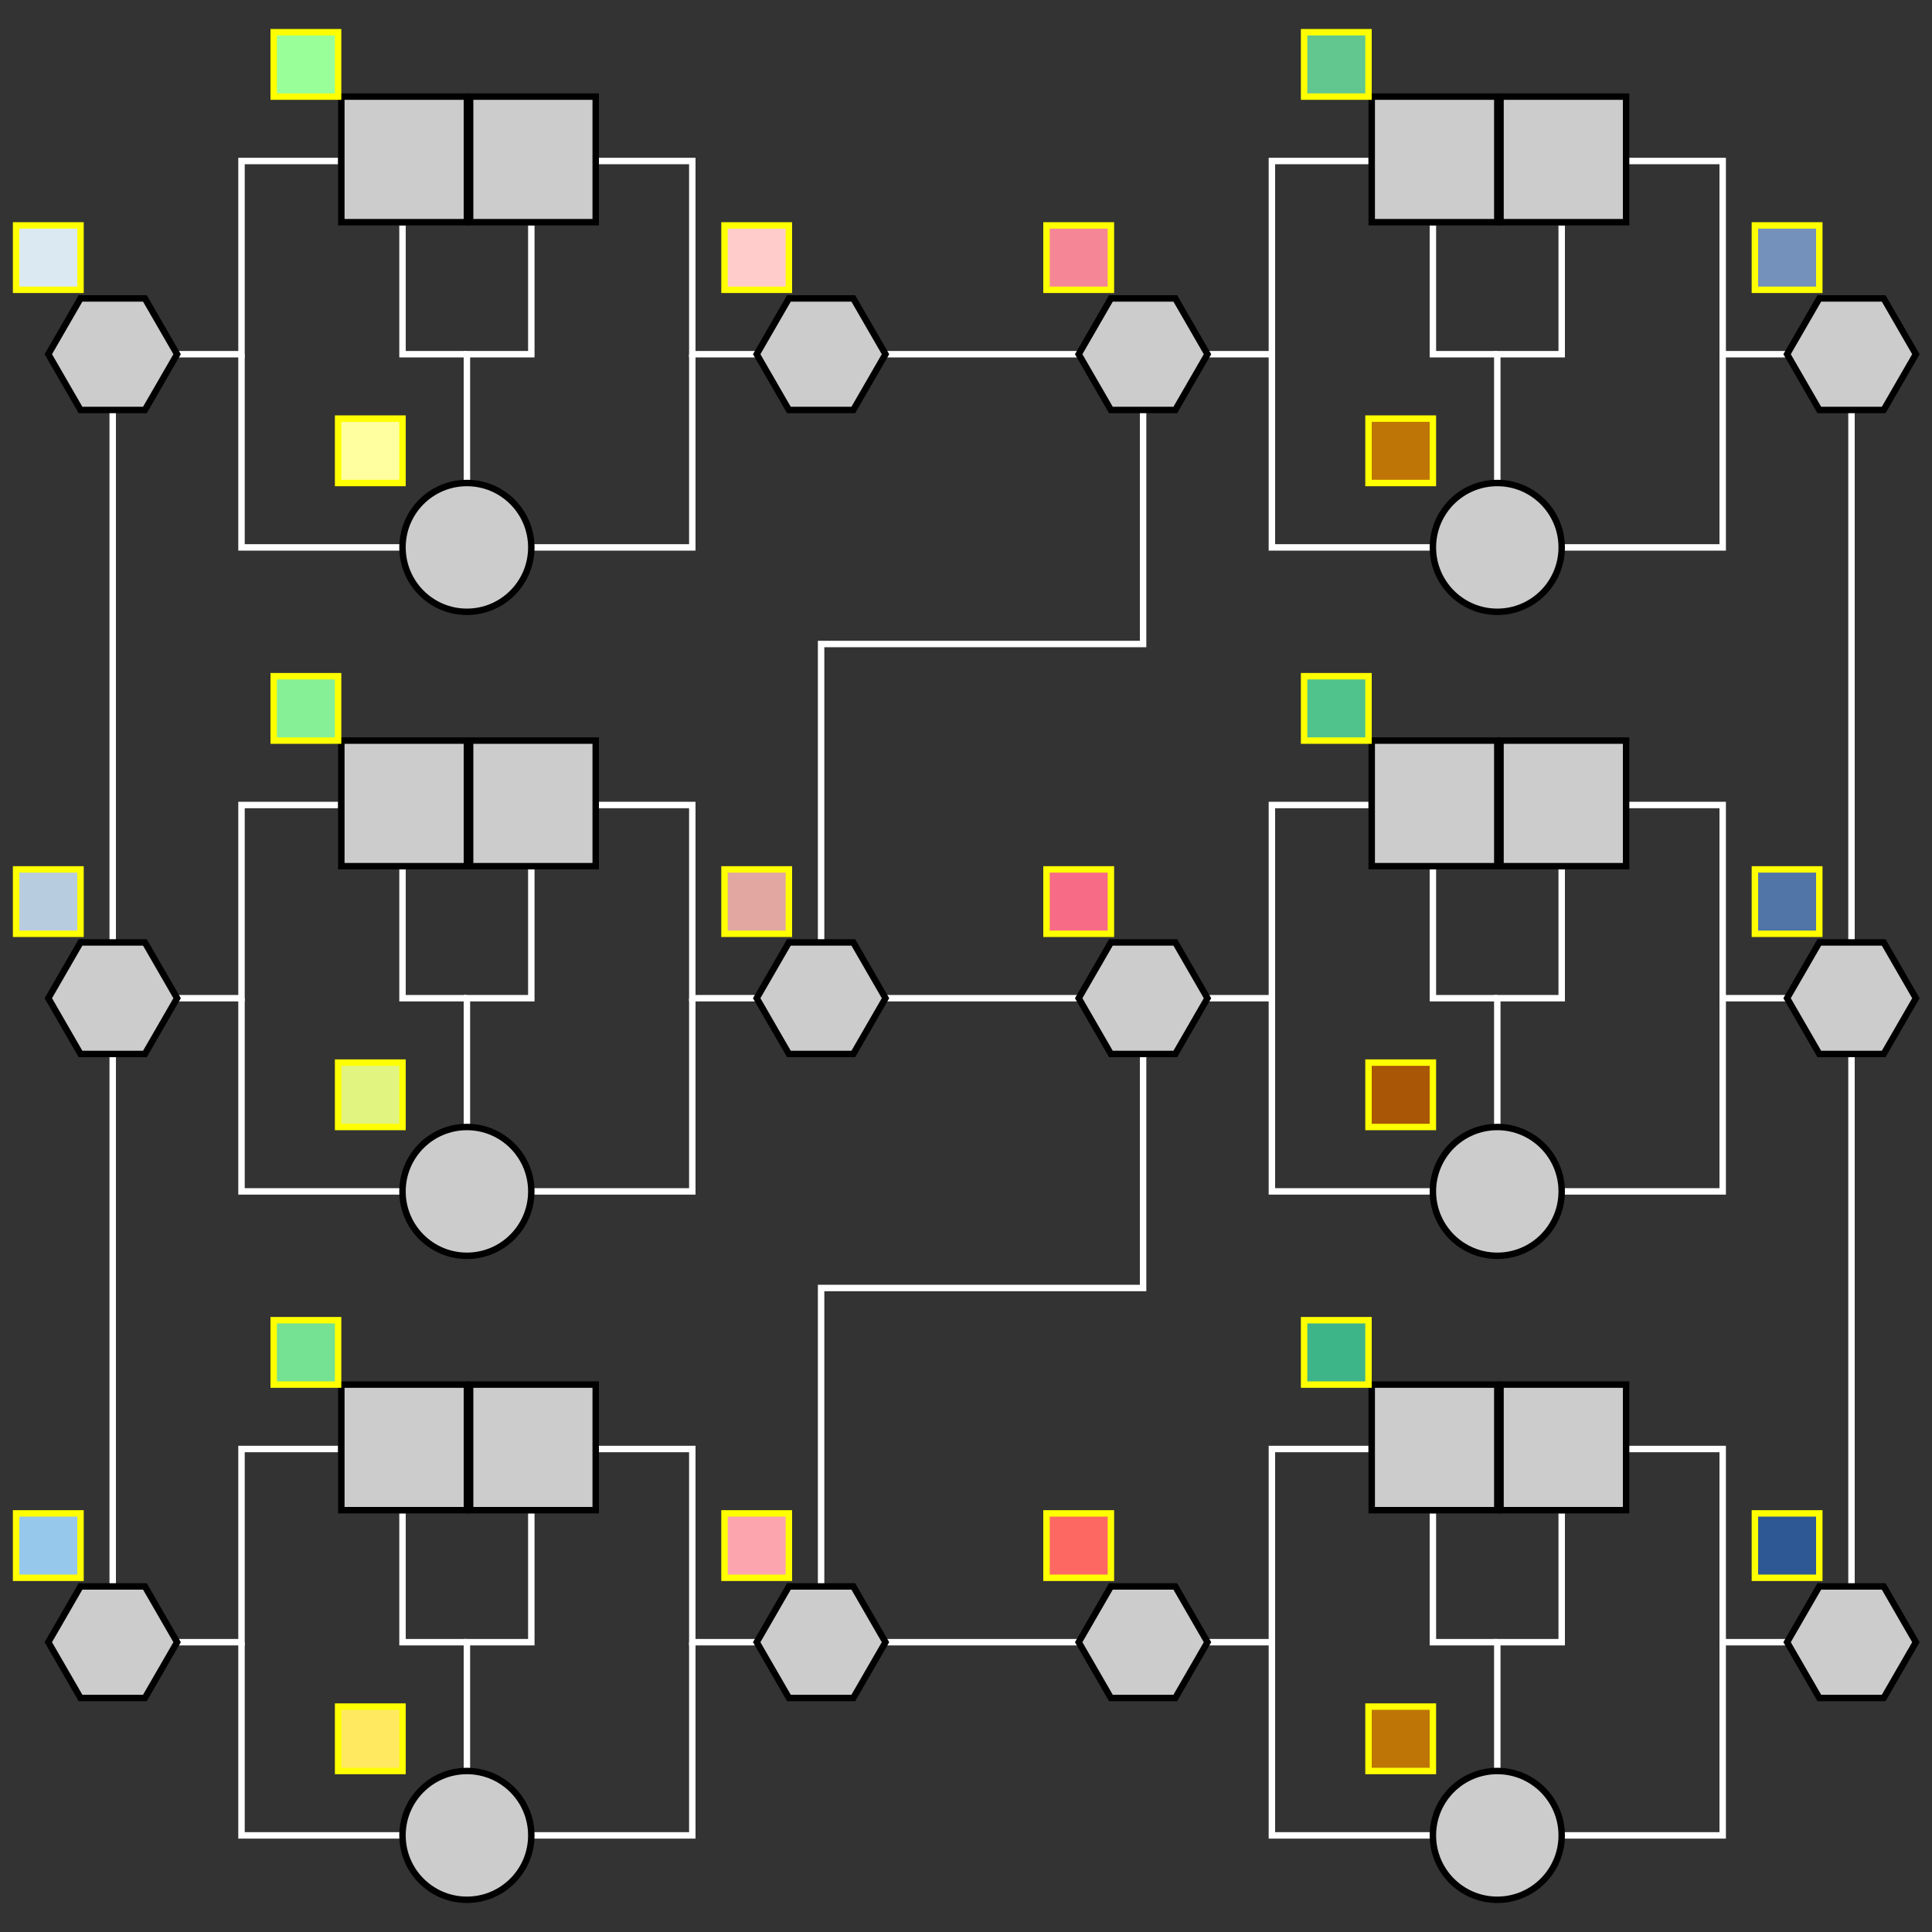 <?xml version="1.0" encoding="UTF-8" standalone="no"?>
<!-- Created with Inkscape (http://www.inkscape.org/) -->

<svg
   xmlns:dc="http://purl.org/dc/elements/1.1/"
   xmlns:cc="http://creativecommons.org/ns#"
   xmlns:rdf="http://www.w3.org/1999/02/22-rdf-syntax-ns#"
   xmlns:svg="http://www.w3.org/2000/svg"
   xmlns="http://www.w3.org/2000/svg"
   xmlns:sodipodi="http://sodipodi.sourceforge.net/DTD/sodipodi-0.dtd"
   xmlns:inkscape="http://www.inkscape.org/namespaces/inkscape"
   width="600"
   height="600"
   viewBox="0 0 600 600"
   version="1.1"
   id="svg219"
   inkscape:version="0.92.5 (2060ec1f9f, 2020-04-08)"
   sodipodi:docname="urban_popcorn.svg">
  <rect x="0" y="0" width="600" height="600" fill="#333333" stroke="none"/>
  <defs
     id="defs213" />
  <sodipodi:namedview
     id="base"
     pagecolor="#000000"
     bordercolor="#666666"
     borderopacity="1.0"
     inkscape:pageopacity="0"
     inkscape:pageshadow="2"
     inkscape:zoom="1"
     inkscape:cx="172.65873"
     inkscape:cy="287.58621"
     inkscape:document-units="px"
     inkscape:current-layer="layer2"
     showgrid="true"
     units="px"
     showguides="false"
     inkscape:window-width="1440"
     inkscape:window-height="840"
     inkscape:window-x="0"
     inkscape:window-y="0"
     inkscape:window-maximized="1"
     scale-x="1">
    <inkscape:grid
       type="xygrid"
       id="grid221"
       visible="true"
       enabled="true"
       snapvisiblegridlinesonly="true"
       spacingx="10"
       spacingy="10"
       empspacing="10"
       color="#3f3fff"
       opacity="0.125" />
  </sodipodi:namedview>
  <g
     inkscape:label="Edges"
     inkscape:groupmode="layer"
     id="layer1"
     transform="translate(0,82.375)"
     style="display:inline"
     sodipodi:insensitive="true">
    <path
       style="fill:none;stroke:#ffffff;stroke-width:2;stroke-linecap:butt;stroke-linejoin:miter;stroke-miterlimit:4;stroke-dasharray:none;stroke-opacity:1"
       d="m 255,217.625 v -99.999 h 99.999 v -79.999"
       id="path1585"
       inkscape:connector-curvature="0" />
    <path
       style="fill:none;stroke:#ffffff;stroke-width:2;stroke-linecap:butt;stroke-linejoin:miter;stroke-miterlimit:4;stroke-dasharray:none;stroke-opacity:1"
       d="m 255,417.623 v -99.999 h 99.999 v -79.999"
       id="path1583"
       inkscape:connector-curvature="0" />
    <path
       style="fill:none;stroke:#ffffff;stroke-width:2;stroke-linecap:butt;stroke-linejoin:miter;stroke-miterlimit:4;stroke-dasharray:none;stroke-opacity:1"
       d="m 574.997,37.627 v 179.998"
       id="path1579"
       inkscape:connector-curvature="0" />
    <path
       style="fill:none;stroke:#ffffff;stroke-width:2;stroke-linecap:butt;stroke-linejoin:miter;stroke-miterlimit:4;stroke-dasharray:none;stroke-opacity:1"
       d="m 574.997,237.625 v 179.998"
       id="path1581"
       inkscape:connector-curvature="0" />
    <path
       style="fill:none;stroke:#ffffff;stroke-width:2;stroke-linecap:butt;stroke-linejoin:miter;stroke-miterlimit:4;stroke-dasharray:none;stroke-opacity:1"
       d="M 35.003,417.623 V 237.625"
       id="path1575"
       inkscape:connector-curvature="0" />
    <path
       style="fill:none;stroke:#ffffff;stroke-width:2;stroke-linecap:butt;stroke-linejoin:miter;stroke-miterlimit:4;stroke-dasharray:none;stroke-opacity:1"
       d="M 35.003,217.625 V 37.627"
       id="path1577"
       inkscape:connector-curvature="0" />
    <path
       style="fill:none;stroke:#ffffff;stroke-width:2;stroke-linecap:butt;stroke-linejoin:miter;stroke-miterlimit:4;stroke-dasharray:none;stroke-opacity:1"
       d="m 55.002,27.627 h 20 v -59.999 h 30"
       id="path378"
       inkscape:connector-curvature="0" />
    <path
       style="fill:none;stroke:#ffffff;stroke-width:2;stroke-linecap:butt;stroke-linejoin:miter;stroke-miterlimit:4;stroke-dasharray:none;stroke-opacity:1"
       d="m 75.002,27.627 v 59.999 h 49.999"
       id="path380"
       inkscape:connector-curvature="0" />
    <path
       style="fill:none;stroke:#ffffff;stroke-width:2;stroke-linecap:butt;stroke-linejoin:miter;stroke-miterlimit:4;stroke-dasharray:none;stroke-opacity:1"
       d="m 185.001,-32.373 h 30 v 59.999 h 20"
       id="path382"
       inkscape:connector-curvature="0" />
    <path
       style="fill:none;stroke:#ffffff;stroke-width:2;stroke-linecap:butt;stroke-linejoin:miter;stroke-miterlimit:4;stroke-dasharray:none;stroke-opacity:1"
       d="m 215.001,27.627 v 59.999 h -49.999"
       id="path384"
       inkscape:connector-curvature="0" />
    <path
       style="fill:none;stroke:#ffffff;stroke-width:2;stroke-linecap:butt;stroke-linejoin:miter;stroke-miterlimit:4;stroke-dasharray:none;stroke-opacity:1"
       d="m 145.002,67.626 v -40 h 20 v -40"
       id="path386"
       inkscape:connector-curvature="0" />
    <path
       style="fill:none;stroke:#ffffff;stroke-width:2;stroke-linecap:butt;stroke-linejoin:miter;stroke-miterlimit:4;stroke-dasharray:none;stroke-opacity:1"
       d="m 145.002,27.627 h -20 v -40"
       id="path388"
       inkscape:connector-curvature="0" />
    <path
       style="fill:none;stroke:#ffffff;stroke-width:2;stroke-linecap:butt;stroke-linejoin:miter;stroke-miterlimit:4;stroke-dasharray:none;stroke-opacity:1"
       d="m 55.002,227.625 h 20 v -59.999 h 30"
       id="path378-6"
       inkscape:connector-curvature="0" />
    <path
       style="fill:none;stroke:#ffffff;stroke-width:2;stroke-linecap:butt;stroke-linejoin:miter;stroke-miterlimit:4;stroke-dasharray:none;stroke-opacity:1"
       d="m 75.002,227.625 v 59.999 h 49.999"
       id="path380-0"
       inkscape:connector-curvature="0" />
    <path
       style="fill:none;stroke:#ffffff;stroke-width:2;stroke-linecap:butt;stroke-linejoin:miter;stroke-miterlimit:4;stroke-dasharray:none;stroke-opacity:1"
       d="m 185.001,167.625 h 30 v 59.999 h 20"
       id="path382-6"
       inkscape:connector-curvature="0" />
    <path
       style="fill:none;stroke:#ffffff;stroke-width:2;stroke-linecap:butt;stroke-linejoin:miter;stroke-miterlimit:4;stroke-dasharray:none;stroke-opacity:1"
       d="m 215.001,227.625 v 59.999 h -49.999"
       id="path384-2"
       inkscape:connector-curvature="0" />
    <path
       style="fill:none;stroke:#ffffff;stroke-width:2;stroke-linecap:butt;stroke-linejoin:miter;stroke-miterlimit:4;stroke-dasharray:none;stroke-opacity:1"
       d="m 145.002,267.624 v -40 h 20 v -40"
       id="path386-6"
       inkscape:connector-curvature="0" />
    <path
       style="fill:none;stroke:#ffffff;stroke-width:2;stroke-linecap:butt;stroke-linejoin:miter;stroke-miterlimit:4;stroke-dasharray:none;stroke-opacity:1"
       d="m 145.002,227.625 h -20 v -40"
       id="path388-1"
       inkscape:connector-curvature="0" />
    <path
       style="fill:none;stroke:#ffffff;stroke-width:2;stroke-linecap:butt;stroke-linejoin:miter;stroke-miterlimit:4;stroke-dasharray:none;stroke-opacity:1"
       d="m 55.002,427.623 h 20 v -59.999 h 30"
       id="path378-8"
       inkscape:connector-curvature="0" />
    <path
       style="fill:none;stroke:#ffffff;stroke-width:2;stroke-linecap:butt;stroke-linejoin:miter;stroke-miterlimit:4;stroke-dasharray:none;stroke-opacity:1"
       d="m 75.002,427.623 v 59.999 h 49.999"
       id="path380-9"
       inkscape:connector-curvature="0" />
    <path
       style="fill:none;stroke:#ffffff;stroke-width:2;stroke-linecap:butt;stroke-linejoin:miter;stroke-miterlimit:4;stroke-dasharray:none;stroke-opacity:1"
       d="m 185.001,367.623 h 30 v 59.999 h 20"
       id="path382-7"
       inkscape:connector-curvature="0" />
    <path
       style="fill:none;stroke:#ffffff;stroke-width:2;stroke-linecap:butt;stroke-linejoin:miter;stroke-miterlimit:4;stroke-dasharray:none;stroke-opacity:1"
       d="m 215.001,427.623 v 59.999 h -49.999"
       id="path384-3"
       inkscape:connector-curvature="0" />
    <path
       style="fill:none;stroke:#ffffff;stroke-width:2;stroke-linecap:butt;stroke-linejoin:miter;stroke-miterlimit:4;stroke-dasharray:none;stroke-opacity:1"
       d="m 145.002,467.622 v -40 h 20 v -40"
       id="path386-61"
       inkscape:connector-curvature="0" />
    <path
       style="fill:none;stroke:#ffffff;stroke-width:2;stroke-linecap:butt;stroke-linejoin:miter;stroke-miterlimit:4;stroke-dasharray:none;stroke-opacity:1"
       d="m 145.002,427.623 h -20 v -40"
       id="path388-2"
       inkscape:connector-curvature="0" />
    <path
       style="fill:none;stroke:#ffffff;stroke-width:2;stroke-linecap:butt;stroke-linejoin:miter;stroke-miterlimit:4;stroke-dasharray:none;stroke-opacity:1"
       d="m 374.999,27.627 h 20 v -59.999 h 30"
       id="path378-3"
       inkscape:connector-curvature="0" />
    <path
       style="fill:none;stroke:#ffffff;stroke-width:2;stroke-linecap:butt;stroke-linejoin:miter;stroke-miterlimit:4;stroke-dasharray:none;stroke-opacity:1"
       d="m 394.999,27.627 v 59.999 h 49.999"
       id="path380-6"
       inkscape:connector-curvature="0" />
    <path
       style="fill:none;stroke:#ffffff;stroke-width:2;stroke-linecap:butt;stroke-linejoin:miter;stroke-miterlimit:4;stroke-dasharray:none;stroke-opacity:1"
       d="m 504.998,-32.373 h 30 v 59.999 h 20"
       id="path382-1"
       inkscape:connector-curvature="0" />
    <path
       style="fill:none;stroke:#ffffff;stroke-width:2;stroke-linecap:butt;stroke-linejoin:miter;stroke-miterlimit:4;stroke-dasharray:none;stroke-opacity:1"
       d="m 534.998,27.627 v 59.999 h -49.999"
       id="path384-0"
       inkscape:connector-curvature="0" />
    <path
       style="fill:none;stroke:#ffffff;stroke-width:2;stroke-linecap:butt;stroke-linejoin:miter;stroke-miterlimit:4;stroke-dasharray:none;stroke-opacity:1"
       d="m 464.998,67.626 v -40 h 20 v -40"
       id="path386-63"
       inkscape:connector-curvature="0" />
    <path
       style="fill:none;stroke:#ffffff;stroke-width:2;stroke-linecap:butt;stroke-linejoin:miter;stroke-miterlimit:4;stroke-dasharray:none;stroke-opacity:1"
       d="m 464.998,27.627 h -20 v -40"
       id="path388-20"
       inkscape:connector-curvature="0" />
    <path
       style="fill:none;stroke:#ffffff;stroke-width:2;stroke-linecap:butt;stroke-linejoin:miter;stroke-miterlimit:4;stroke-dasharray:none;stroke-opacity:1"
       d="m 374.999,227.625 h 20 v -59.999 h 30"
       id="path378-6-3"
       inkscape:connector-curvature="0" />
    <path
       style="fill:none;stroke:#ffffff;stroke-width:2;stroke-linecap:butt;stroke-linejoin:miter;stroke-miterlimit:4;stroke-dasharray:none;stroke-opacity:1"
       d="m 394.999,227.625 v 59.999 h 49.999"
       id="path380-0-7"
       inkscape:connector-curvature="0" />
    <path
       style="fill:none;stroke:#ffffff;stroke-width:2;stroke-linecap:butt;stroke-linejoin:miter;stroke-miterlimit:4;stroke-dasharray:none;stroke-opacity:1"
       d="m 504.998,167.625 h 30 v 59.999 h 20"
       id="path382-6-4"
       inkscape:connector-curvature="0" />
    <path
       style="fill:none;stroke:#ffffff;stroke-width:2;stroke-linecap:butt;stroke-linejoin:miter;stroke-miterlimit:4;stroke-dasharray:none;stroke-opacity:1"
       d="m 534.998,227.625 v 59.999 h -49.999"
       id="path384-2-5"
       inkscape:connector-curvature="0" />
    <path
       style="fill:none;stroke:#ffffff;stroke-width:2;stroke-linecap:butt;stroke-linejoin:miter;stroke-miterlimit:4;stroke-dasharray:none;stroke-opacity:1"
       d="m 464.998,267.624 v -40 h 20 v -40"
       id="path386-6-2"
       inkscape:connector-curvature="0" />
    <path
       style="fill:none;stroke:#ffffff;stroke-width:2;stroke-linecap:butt;stroke-linejoin:miter;stroke-miterlimit:4;stroke-dasharray:none;stroke-opacity:1"
       d="m 464.998,227.625 h -20 v -40"
       id="path388-1-5"
       inkscape:connector-curvature="0" />
    <path
       style="fill:none;stroke:#ffffff;stroke-width:2;stroke-linecap:butt;stroke-linejoin:miter;stroke-miterlimit:4;stroke-dasharray:none;stroke-opacity:1"
       d="m 374.999,427.623 h 20 v -59.999 h 30"
       id="path378-8-8"
       inkscape:connector-curvature="0" />
    <path
       style="fill:none;stroke:#ffffff;stroke-width:2;stroke-linecap:butt;stroke-linejoin:miter;stroke-miterlimit:4;stroke-dasharray:none;stroke-opacity:1"
       d="m 394.999,427.623 v 59.999 h 49.999"
       id="path380-9-4"
       inkscape:connector-curvature="0" />
    <path
       style="fill:none;stroke:#ffffff;stroke-width:2;stroke-linecap:butt;stroke-linejoin:miter;stroke-miterlimit:4;stroke-dasharray:none;stroke-opacity:1"
       d="m 504.998,367.623 h 30 v 59.999 h 20"
       id="path382-7-3"
       inkscape:connector-curvature="0">
      <desc
         id="desc1705">Gravel 6</desc>
      <title
         id="title1703">Gravel 6</title>
    </path>
    <path
       style="fill:none;stroke:#ffffff;stroke-width:2;stroke-linecap:butt;stroke-linejoin:miter;stroke-miterlimit:4;stroke-dasharray:none;stroke-opacity:1"
       d="m 534.998,427.623 v 59.999 h -49.999"
       id="path384-3-1"
       inkscape:connector-curvature="0" />
    <path
       style="fill:none;stroke:#ffffff;stroke-width:2;stroke-linecap:butt;stroke-linejoin:miter;stroke-miterlimit:4;stroke-dasharray:none;stroke-opacity:1"
       d="m 464.998,467.622 v -40 h 20 v -40"
       id="path386-61-4"
       inkscape:connector-curvature="0" />
    <path
       style="fill:none;stroke:#ffffff;stroke-width:2;stroke-linecap:butt;stroke-linejoin:miter;stroke-miterlimit:4;stroke-dasharray:none;stroke-opacity:1"
       d="m 464.998,427.623 h -20 v -40"
       id="path388-2-9"
       inkscape:connector-curvature="0" />
    <path
       style="fill:none;stroke:#ffffff;stroke-width:2;stroke-linecap:butt;stroke-linejoin:miter;stroke-miterlimit:4;stroke-dasharray:none;stroke-opacity:1"
       d="m 275,27.627 h 59.999"
       id="path1569"
       inkscape:connector-curvature="0" />
    <path
       style="fill:none;stroke:#ffffff;stroke-width:2;stroke-linecap:butt;stroke-linejoin:miter;stroke-miterlimit:4;stroke-dasharray:none;stroke-opacity:1"
       d="m 275,227.625 h 59.999"
       id="path1571"
       inkscape:connector-curvature="0" />
    <path
       style="fill:none;stroke:#ffffff;stroke-width:2;stroke-linecap:butt;stroke-linejoin:miter;stroke-miterlimit:4;stroke-dasharray:none;stroke-opacity:1"
       d="m 275,427.623 h 59.999"
       id="path1573"
       inkscape:connector-curvature="0" />
  </g>
  <g
     inkscape:groupmode="layer"
     id="layer2"
     inkscape:label="Territories"
     style="display:inline"
     sodipodi:insensitive="true">
    <rect
       transform="translate(0,82.375)"
       style="fill:#cccccc;stroke:#000000;stroke-width:2;stroke-miterlimit:4;stroke-dasharray:none"
       id="Territory_2"
       width="39"
       height="39"
       x="106.002"
       y="-52.372"
       inkscape:label="#rect8-3">
      <title
         id="title1659">Dirt 1</title>
    </rect>
    <rect
       transform="translate(0,82.375)"
       style="fill:#cccccc;stroke:#000000;stroke-width:2;stroke-miterlimit:4;stroke-dasharray:none"
       id="Territory_3"
       width="39"
       height="39"
       x="146.002"
       y="-52.372"
       inkscape:label="#rect8-3-6">
      <title
         id="title1683">Gravel 1</title>
    </rect>
    <path
       transform="translate(0,82.375)"
       sodipodi:type="star"
       style="fill:#cccccc;stroke:#000000;stroke-width:2;stroke-miterlimit:4;stroke-dasharray:none"
       id="Territory_1"
       sodipodi:sides="6"
       sodipodi:cx="35.002712"
       sodipodi:cy="27.626871"
       sodipodi:r1="19.9998"
       sodipodi:r2="17.320333"
       sodipodi:arg1="0"
       sodipodi:arg2="0.52359878"
       inkscape:flatsided="true"
       inkscape:rounded="0"
       inkscape:randomized="0"
       d="m 55.003,27.627 -10,17.32 -20,0 -10,-17.32 10,-17.32 20,0 z"
       inkscape:label="#path285">
      <title
         id="title1587">Base A1</title>
    </path>
    <circle
       transform="translate(0,82.375)"
       style="fill:#cccccc;stroke:#000000;stroke-width:2;stroke-miterlimit:4;stroke-dasharray:none"
       id="Territory_4"
       cx="145.002"
       cy="87.626"
       r="20"
       inkscape:label="#path297">
      <title
         id="title1635">Abandoned Office 1</title>
    </circle>
    <path
       transform="translate(0,82.375)"
       sodipodi:type="star"
       style="fill:#cccccc;stroke:#000000;stroke-width:2;stroke-miterlimit:4;stroke-dasharray:none"
       id="Territory_5"
       sodipodi:sides="6"
       sodipodi:cx="255.0005"
       sodipodi:cy="27.626871"
       sodipodi:r1="19.9998"
       sodipodi:r2="17.320333"
       sodipodi:arg1="0"
       sodipodi:arg2="0.52359878"
       inkscape:flatsided="true"
       inkscape:rounded="0"
       inkscape:randomized="0"
       d="m 275,27.627 -10,17.32 -20,0 -10,-17.32 10,-17.32 20,0 z"
       inkscape:label="#path285-7">
      <title
         id="title1599">Base B1</title>
    </path>
    <rect
       transform="translate(0,82.375)"
       style="fill:#cccccc;stroke:#000000;stroke-width:2;stroke-miterlimit:4;stroke-dasharray:none"
       id="Territory_12"
       width="39"
       height="39"
       x="106.002"
       y="147.626"
       inkscape:label="#rect8-3-2">
      <title
         id="title1667">Dirt 3</title>
    </rect>
    <rect
       transform="translate(0,82.375)"
       style="fill:#cccccc;stroke:#000000;stroke-width:2;stroke-miterlimit:4;stroke-dasharray:none"
       id="Territory_13"
       width="39"
       height="39"
       x="146.002"
       y="147.626"
       inkscape:label="#rect8-3-6-7">
      <title
         id="title1691">Gravel 3</title>
    </rect>
    <path
       transform="translate(0,82.375)"
       sodipodi:type="star"
       style="fill:#cccccc;stroke:#000000;stroke-width:2;stroke-miterlimit:4;stroke-dasharray:none"
       id="Territory_11"
       sodipodi:sides="6"
       sodipodi:cx="35.002712"
       sodipodi:cy="227.62486"
       sodipodi:r1="19.9998"
       sodipodi:r2="17.320333"
       sodipodi:arg1="0"
       sodipodi:arg2="0.52359878"
       inkscape:flatsided="true"
       inkscape:rounded="0"
       inkscape:randomized="0"
       d="m 55.003,227.625 -10,17.32 h -20 l -10,-17.32 10,-17.32 h 20 z"
       inkscape:label="#path285-0">
      <title
         id="title1591">Base A3</title>
    </path>
    <circle
       transform="translate(0,82.375)"
       style="fill:#cccccc;stroke:#000000;stroke-width:2;stroke-miterlimit:4;stroke-dasharray:none"
       id="Territory_14"
       cx="145.002"
       cy="287.624"
       r="20"
       inkscape:label="#path297-9">
      <title
         id="title1643">Abandoned Office 3</title>
    </circle>
    <path
       transform="translate(0,82.375)"
       sodipodi:type="star"
       style="fill:#cccccc;stroke:#000000;stroke-width:2;stroke-miterlimit:4;stroke-dasharray:none"
       id="Territory_15"
       sodipodi:sides="6"
       sodipodi:cx="255.0005"
       sodipodi:cy="227.62486"
       sodipodi:r1="19.9998"
       sodipodi:r2="17.320333"
       sodipodi:arg1="0"
       sodipodi:arg2="0.52359878"
       inkscape:flatsided="true"
       inkscape:rounded="0"
       inkscape:randomized="0"
       d="m 275,227.625 -10,17.32 h -20 l -10,-17.32 10,-17.32 h 20 z"
       inkscape:label="#path285-7-3">
      <title
         id="title1603">Base B3</title>
    </path>
    <rect
       transform="translate(0,82.375)"
       style="fill:#cccccc;stroke:#000000;stroke-width:2;stroke-miterlimit:4;stroke-dasharray:none"
       id="Territory_22"
       width="39"
       height="39"
       x="106.002"
       y="347.624"
       inkscape:label="#rect8-3-3">
      <title
         id="title1675">Dirt 5</title>
    </rect>
    <rect
       transform="translate(0,82.375)"
       style="fill:#cccccc;stroke:#000000;stroke-width:2;stroke-miterlimit:4;stroke-dasharray:none"
       id="Territory_23"
       width="39"
       height="39"
       x="146.002"
       y="347.624"
       inkscape:label="#rect8-3-6-75">
      <title
         id="title1699">Gravel 5</title>
    </rect>
    <path
       transform="translate(0,82.375)"
       sodipodi:type="star"
       style="fill:#cccccc;stroke:#000000;stroke-width:2;stroke-miterlimit:4;stroke-dasharray:none"
       id="Territory_21"
       sodipodi:sides="6"
       sodipodi:cx="35.002712"
       sodipodi:cy="427.62286"
       sodipodi:r1="19.9998"
       sodipodi:r2="17.320333"
       sodipodi:arg1="0"
       sodipodi:arg2="0.52359878"
       inkscape:flatsided="true"
       inkscape:rounded="0"
       inkscape:randomized="0"
       d="m 55.003,427.623 -10,17.32 h -20 l -10,-17.32 10,-17.32 h 20 z"
       inkscape:label="#path285-9">
      <title
         id="title1595">Base A5</title>
    </path>
    <circle
       transform="translate(0,82.375)"
       style="fill:#cccccc;stroke:#000000;stroke-width:2;stroke-miterlimit:4;stroke-dasharray:none"
       id="Territory_24"
       cx="145.002"
       cy="487.622"
       r="20"
       inkscape:label="#path297-2">
      <title
         id="title1651">Abandoned Office 5</title>
    </circle>
    <path
       transform="translate(0,82.375)"
       sodipodi:type="star"
       style="fill:#cccccc;stroke:#000000;stroke-width:2;stroke-miterlimit:4;stroke-dasharray:none"
       id="Territory_25"
       sodipodi:sides="6"
       sodipodi:cx="255.0005"
       sodipodi:cy="427.62286"
       sodipodi:r1="19.9998"
       sodipodi:r2="17.320333"
       sodipodi:arg1="0"
       sodipodi:arg2="0.52359878"
       inkscape:flatsided="true"
       inkscape:rounded="0"
       inkscape:randomized="0"
       d="m 275,427.623 -10,17.32 h -20 l -10,-17.32 10,-17.32 h 20 z"
       inkscape:label="#path285-7-2">
      <title
         id="title1607">Base B5</title>
    </path>
    <rect
       transform="translate(0,82.375)"
       style="fill:#cccccc;stroke:#000000;stroke-width:2;stroke-miterlimit:4;stroke-dasharray:none"
       id="Territory_7"
       width="39"
       height="39"
       x="425.999"
       y="-52.372"
       inkscape:label="#rect8-3-4">
      <title
         id="title1663">Dirt 2</title>
    </rect>
    <rect
       transform="translate(0,82.375)"
       style="fill:#cccccc;stroke:#000000;stroke-width:2;stroke-miterlimit:4;stroke-dasharray:none"
       id="Territory_8"
       width="39"
       height="39"
       x="465.998"
       y="-52.372"
       inkscape:label="#rect8-3-6-78">
      <title
         id="title1687">Gravel 2</title>
    </rect>
    <path
       transform="translate(0,82.375)"
       sodipodi:type="star"
       style="fill:#cccccc;stroke:#000000;stroke-width:2;stroke-miterlimit:4;stroke-dasharray:none"
       id="Territory_6"
       sodipodi:sides="6"
       sodipodi:cx="354.99951"
       sodipodi:cy="27.626871"
       sodipodi:r1="19.9998"
       sodipodi:r2="17.320333"
       sodipodi:arg1="0"
       sodipodi:arg2="0.52359878"
       inkscape:flatsided="true"
       inkscape:rounded="0"
       inkscape:randomized="0"
       d="m 374.999,27.627 -10,17.32 -20,0 -10,-17.32 10,-17.32 20,0 z"
       inkscape:label="#path285-4">
      <title
         id="title1611">Base B2</title>
    </path>
    <circle
       transform="translate(0,82.375)"
       style="fill:#cccccc;stroke:#000000;stroke-width:2;stroke-miterlimit:4;stroke-dasharray:none"
       id="Territory_9"
       cx="464.998"
       cy="87.626"
       r="20"
       inkscape:label="#path297-5">
      <title
         id="title1639">Abandoned Office 2</title>
    </circle>
    <path
       transform="translate(0,82.375)"
       sodipodi:type="star"
       style="fill:#cccccc;stroke:#000000;stroke-width:2;stroke-miterlimit:4;stroke-dasharray:none"
       id="Territory_10"
       sodipodi:sides="6"
       sodipodi:cx="574.99725"
       sodipodi:cy="27.626871"
       sodipodi:r1="19.9998"
       sodipodi:r2="17.320333"
       sodipodi:arg1="0"
       sodipodi:arg2="0.52359878"
       inkscape:flatsided="true"
       inkscape:rounded="0"
       inkscape:randomized="0"
       d="m 594.997,27.627 -10,17.32 -20,0 -10,-17.32 10,-17.32 20,0 z"
       inkscape:label="#path285-7-0">
      <title
         id="title1623">Base A2</title>
    </path>
    <rect
       transform="translate(0,82.375)"
       style="fill:#cccccc;stroke:#000000;stroke-width:2;stroke-miterlimit:4;stroke-dasharray:none"
       id="Territory_17"
       width="39"
       height="39"
       x="425.999"
       y="147.626"
       inkscape:label="#rect8-3-2-7">
      <title
         id="title1671">Dirt 4</title>
    </rect>
    <rect
       transform="translate(0,82.375)"
       style="fill:#cccccc;stroke:#000000;stroke-width:2;stroke-miterlimit:4;stroke-dasharray:none"
       id="Territory_18"
       width="39"
       height="39"
       x="465.998"
       y="147.626"
       inkscape:label="#rect8-3-6-7-6">
      <title
         id="title1695">Gravel 4</title>
    </rect>
    <path
       transform="translate(0,82.375)"
       sodipodi:type="star"
       style="fill:#cccccc;stroke:#000000;stroke-width:2;stroke-miterlimit:4;stroke-dasharray:none"
       id="Territory_16"
       sodipodi:sides="6"
       sodipodi:cx="354.99951"
       sodipodi:cy="227.62486"
       sodipodi:r1="19.9998"
       sodipodi:r2="17.320333"
       sodipodi:arg1="0"
       sodipodi:arg2="0.52359878"
       inkscape:flatsided="true"
       inkscape:rounded="0"
       inkscape:randomized="0"
       d="m 374.999,227.625 -10,17.32 h -20 l -10,-17.32 10,-17.32 h 20 z"
       inkscape:label="#path285-0-5">
      <title
         id="title1615">Base B4</title>
    </path>
    <circle
       transform="translate(0,82.375)"
       style="fill:#cccccc;stroke:#000000;stroke-width:2;stroke-miterlimit:4;stroke-dasharray:none"
       id="Territory_19"
       cx="464.998"
       cy="287.624"
       r="20"
       inkscape:label="#path297-9-6">
      <title
         id="title1647">Abandoned Office 4</title>
    </circle>
    <path
       transform="translate(0,82.375)"
       sodipodi:type="star"
       style="fill:#cccccc;stroke:#000000;stroke-width:2;stroke-miterlimit:4;stroke-dasharray:none"
       id="Territory_20"
       sodipodi:sides="6"
       sodipodi:cx="574.99725"
       sodipodi:cy="227.62486"
       sodipodi:r1="19.9998"
       sodipodi:r2="17.320333"
       sodipodi:arg1="0"
       sodipodi:arg2="0.52359878"
       inkscape:flatsided="true"
       inkscape:rounded="0"
       inkscape:randomized="0"
       d="m 594.997,227.625 -10,17.32 h -20 l -10,-17.32 10,-17.32 h 20 z"
       inkscape:label="#path285-7-3-9">
      <title
         id="title1627">Base A4</title>
    </path>
    <rect
       transform="translate(0,82.375)"
       style="fill:#cccccc;stroke:#000000;stroke-width:2;stroke-miterlimit:4;stroke-dasharray:none"
       id="Territory_27"
       width="39"
       height="39"
       x="425.999"
       y="347.624"
       inkscape:label="#rect8-3-3-0">
      <title
         id="title1679">Dirt 6</title>
    </rect>
    <rect
       transform="translate(0,82.375)"
       style="fill:#cccccc;stroke:#000000;stroke-width:2;stroke-miterlimit:4;stroke-dasharray:none"
       id="Territory_28"
       width="39"
       height="39"
       x="465.998"
       y="347.624"
       inkscape:label="#rect8-3-6-75-7">
      <title
         id="title5037">Gravel 6</title>
    </rect>
    <path
       transform="translate(0,82.375)"
       sodipodi:type="star"
       style="fill:#cccccc;stroke:#000000;stroke-width:2;stroke-miterlimit:4;stroke-dasharray:none"
       id="Territory_26"
       sodipodi:sides="6"
       sodipodi:cx="354.99951"
       sodipodi:cy="427.62286"
       sodipodi:r1="19.9998"
       sodipodi:r2="17.320333"
       sodipodi:arg1="0"
       sodipodi:arg2="0.52359878"
       inkscape:flatsided="true"
       inkscape:rounded="0"
       inkscape:randomized="0"
       d="m 374.999,427.623 -10,17.32 h -20 l -10,-17.32 10,-17.32 h 20 z"
       inkscape:label="#path285-9-8">
      <title
         id="title1619">Base B6</title>
    </path>
    <circle
       transform="translate(0,82.375)"
       style="fill:#cccccc;stroke:#000000;stroke-width:2;stroke-miterlimit:4;stroke-dasharray:none"
       id="Territory_29"
       cx="464.998"
       cy="487.622"
       r="20"
       inkscape:label="#path297-2-6">
      <title
         id="title1655">Abandoned Office 6</title>
    </circle>
    <path
       transform="translate(0,82.375)"
       sodipodi:type="star"
       style="fill:#cccccc;stroke:#000000;stroke-width:2;stroke-miterlimit:4;stroke-dasharray:none"
       id="Territory_30"
       sodipodi:sides="6"
       sodipodi:cx="574.99725"
       sodipodi:cy="427.62286"
       sodipodi:r1="19.9998"
       sodipodi:r2="17.320333"
       sodipodi:arg1="0"
       sodipodi:arg2="0.52359878"
       inkscape:flatsided="true"
       inkscape:rounded="0"
       inkscape:randomized="0"
       d="m 594.997,427.623 -10,17.32 h -20 l -10,-17.32 10,-17.32 h 20 z"
       inkscape:label="#path285-7-2-8">
      <title
         id="title1631">Base A6</title>
    </path>
  </g>
  <g
     inkscape:groupmode="layer"
     id="layer3"
     inkscape:label="Bonus_Links"
     style="display:inline"
     sodipodi:insensitive="true">
    <rect
       transform="translate(0,82.375)"
       style="fill:#98ff99;fill-opacity:1;stroke:#ffff00;stroke-width:2;stroke-miterlimit:4;stroke-dasharray:none"
       id="BonusLink_SupplyLine1"
       width="20"
       height="20"
       x="85.002"
       y="-72.372"
       inkscape:label="#rect1195" />
    <rect
       transform="translate(0,82.375)"
       style="fill:#ffff9f;fill-opacity:1;stroke:#ffff00;stroke-width:2;stroke-miterlimit:4;stroke-dasharray:none"
       id="BonusLink_AbandonedOffice1"
       width="20"
       height="20"
       x="105.002"
       y="47.627"
       inkscape:label="#rect1195-6" />
    <rect
       transform="translate(0,82.375)"
       style="fill:#ffcccb;fill-opacity:1;stroke:#ffff00;stroke-width:2;stroke-miterlimit:4;stroke-dasharray:none"
       id="BonusLink_BaseB1"
       width="20"
       height="20"
       x="225.001"
       y="-12.373"
       inkscape:label="#rect1195-6-2" />
    <rect
       transform="translate(0,82.375)"
       style="fill:#dbe9f3;fill-opacity:1;stroke:#ffff00;stroke-width:2;stroke-miterlimit:4;stroke-dasharray:none"
       id="BonusLink_BaseA1"
       width="20"
       height="20"
       x="5.003"
       y="-12.373"
       inkscape:label="#rect1195-6-2-9" />
    <rect
       transform="translate(0,82.375)"
       style="fill:#86f096;fill-opacity:1;stroke:#ffff00;stroke-width:2;stroke-miterlimit:4;stroke-dasharray:none"
       id="BonusLink_SupplyLine3"
       width="20"
       height="20"
       x="85.002"
       y="127.626"
       inkscape:label="#rect1195-8" />
    <rect
       transform="translate(0,82.375)"
       style="fill:#e1f480;fill-opacity:1;stroke:#ffff00;stroke-width:2;stroke-miterlimit:4;stroke-dasharray:none"
       id="BonusLink_AbandonedOffice3"
       width="20"
       height="20"
       x="105.002"
       y="247.625"
       inkscape:label="#rect1195-6-7" />
    <rect
       transform="translate(0,82.375)"
       style="fill:#e1a7a0;fill-opacity:1;stroke:#ffff00;stroke-width:2;stroke-miterlimit:4;stroke-dasharray:none"
       id="BonusLink_BaseB3"
       width="20"
       height="20"
       x="225.001"
       y="187.625"
       inkscape:label="#rect1195-6-2-92" />
    <rect
       transform="translate(0,82.375)"
       style="fill:#b8cce0;fill-opacity:1;stroke:#ffff00;stroke-width:2;stroke-miterlimit:4;stroke-dasharray:none"
       id="BonusLink_BaseA3"
       width="20"
       height="20"
       x="5.003"
       y="187.625"
       inkscape:label="#rect1195-6-2-9-0" />
    <rect
       transform="translate(0,82.375)"
       style="fill:#74e193;fill-opacity:1;stroke:#ffff00;stroke-width:2;stroke-miterlimit:4;stroke-dasharray:none"
       id="BonusLink_SupplyLine5"
       width="20"
       height="20"
       x="85.002"
       y="327.624"
       inkscape:label="#rect1195-9" />
    <rect
       transform="translate(0,82.375)"
       style="fill:#ffe961;fill-opacity:1;stroke:#ffff00;stroke-width:2;stroke-miterlimit:4;stroke-dasharray:none"
       id="BonusLink_AbandonedOffice5"
       width="20"
       height="20"
       x="105.002"
       y="447.623"
       inkscape:label="#rect1195-6-3" />
    <rect
       transform="translate(0,82.375)"
       style="fill:#fca5af;fill-opacity:1;stroke:#ffff00;stroke-width:2;stroke-miterlimit:4;stroke-dasharray:none"
       id="BonusLink_BaseB5"
       width="20"
       height="20"
       x="225.001"
       y="387.623"
       inkscape:label="#rect1195-6-2-1" />
    <rect
       transform="translate(0,82.375)"
       style="fill:#96c8eb;fill-opacity:1;stroke:#ffff00;stroke-width:2;stroke-miterlimit:4;stroke-dasharray:none"
       id="BonusLink_BaseA5"
       width="20"
       height="20"
       x="5.003"
       y="387.623"
       inkscape:label="#rect1195-6-2-9-9" />
    <rect
       transform="translate(0,82.375)"
       style="fill:#62c68f;fill-opacity:1;stroke:#ffff00;stroke-width:2;stroke-miterlimit:4;stroke-dasharray:none"
       id="BonusLink_SupplyLine2"
       width="20"
       height="20"
       x="404.999"
       y="-72.372"
       inkscape:label="#rect1195-61" />
    <rect
       transform="translate(0,82.375)"
       style="fill:#7391ba;fill-opacity:1;stroke:#ffff00;stroke-width:2;stroke-miterlimit:4;stroke-dasharray:none"
       id="BonusLink_BaseA2"
       width="20"
       height="20"
       x="544.998"
       y="-12.373"
       inkscape:label="#rect1195-6-2-5" />
    <rect
       transform="translate(0,82.375)"
       style="fill:#f58696;fill-opacity:1;stroke:#ffff00;stroke-width:2;stroke-miterlimit:4;stroke-dasharray:none"
       id="BonusLink_BaseB2"
       width="20"
       height="20"
       x="325"
       y="-12.373"
       inkscape:label="#rect1195-6-2-9-4" />
    <rect
       transform="translate(0,82.375)"
       style="fill:#50c38c;fill-opacity:1;stroke:#ffff00;stroke-width:2;stroke-miterlimit:4;stroke-dasharray:none"
       id="BonusLink_SupplyLine4"
       width="20"
       height="20"
       x="404.999"
       y="127.626"
       inkscape:label="#rect1195-8-4" />
    <rect
       transform="translate(0,82.375)"
       style="fill:#5175a7;fill-opacity:1;stroke:#ffff00;stroke-width:2;stroke-miterlimit:4;stroke-dasharray:none"
       id="BonusLink_BaseA4"
       width="20"
       height="20"
       x="544.998"
       y="187.625"
       inkscape:label="#rect1195-6-2-92-4" />
    <rect
       transform="translate(0,82.375)"
       style="fill:#f86b86;fill-opacity:1;stroke:#ffff00;stroke-width:2;stroke-miterlimit:4;stroke-dasharray:none"
       id="BonusLink_BaseB4"
       width="20"
       height="20"
       x="325"
       y="187.625"
       inkscape:label="#rect1195-6-2-9-0-4" />
    <rect
       transform="translate(0,82.375)"
       style="fill:#3eb489;fill-opacity:1;stroke:#ffff00;stroke-width:2;stroke-miterlimit:4;stroke-dasharray:none"
       id="BonusLink_SupplyLine6"
       width="20"
       height="20"
       x="404.999"
       y="327.624"
       inkscape:label="#rect1195-9-2" />
    <rect
       transform="translate(0,82.375)"
       style="fill:#2e5894;fill-opacity:1;stroke:#ffff00;stroke-width:2;stroke-miterlimit:4;stroke-dasharray:none"
       id="BonusLink_BaseA6"
       width="20"
       height="20"
       x="544.998"
       y="387.623"
       inkscape:label="#rect1195-6-2-1-6" />
    <rect
       transform="translate(0,82.375)"
       style="fill:#fe6862;fill-opacity:1;stroke:#ffff00;stroke-width:2;stroke-miterlimit:4;stroke-dasharray:none"
       id="BonusLink_BaseB6"
       width="20"
       height="20"
       x="325"
       y="387.623"
       inkscape:label="#rect1195-6-2-9-9-8" />
    <rect
       transform="translate(0,82.375)"
       style="display:inline;fill:#be7505;fill-opacity:1;stroke:#ffff00;stroke-width:2;stroke-miterlimit:4;stroke-dasharray:none"
       id="BonusLink_AbandonedOffice2"
       width="20"
       height="20"
       x="424.999"
       y="47.627"
       inkscape:label="#rect1195-6-5" />
    <rect
       transform="translate(0,82.375)"
       style="display:inline;fill:#a95607;fill-opacity:1;stroke:#ffff00;stroke-width:2;stroke-miterlimit:4;stroke-dasharray:none"
       id="BonusLink_AbandonedOffice4"
       width="20"
       height="20"
       x="424.999"
       y="247.625"
       inkscape:label="#rect1195-6-7-7" />
    <rect
       transform="translate(0,82.375)"
       style="display:inline;fill:#be7505;fill-opacity:1;stroke:#ffff00;stroke-width:2;stroke-miterlimit:4;stroke-dasharray:none"
       id="BonusLink_AbandonedOffice6"
       width="20"
       height="20"
       x="424.999"
       y="447.623"
       inkscape:label="#rect1195-6-3-0" />
  </g>
</svg>
